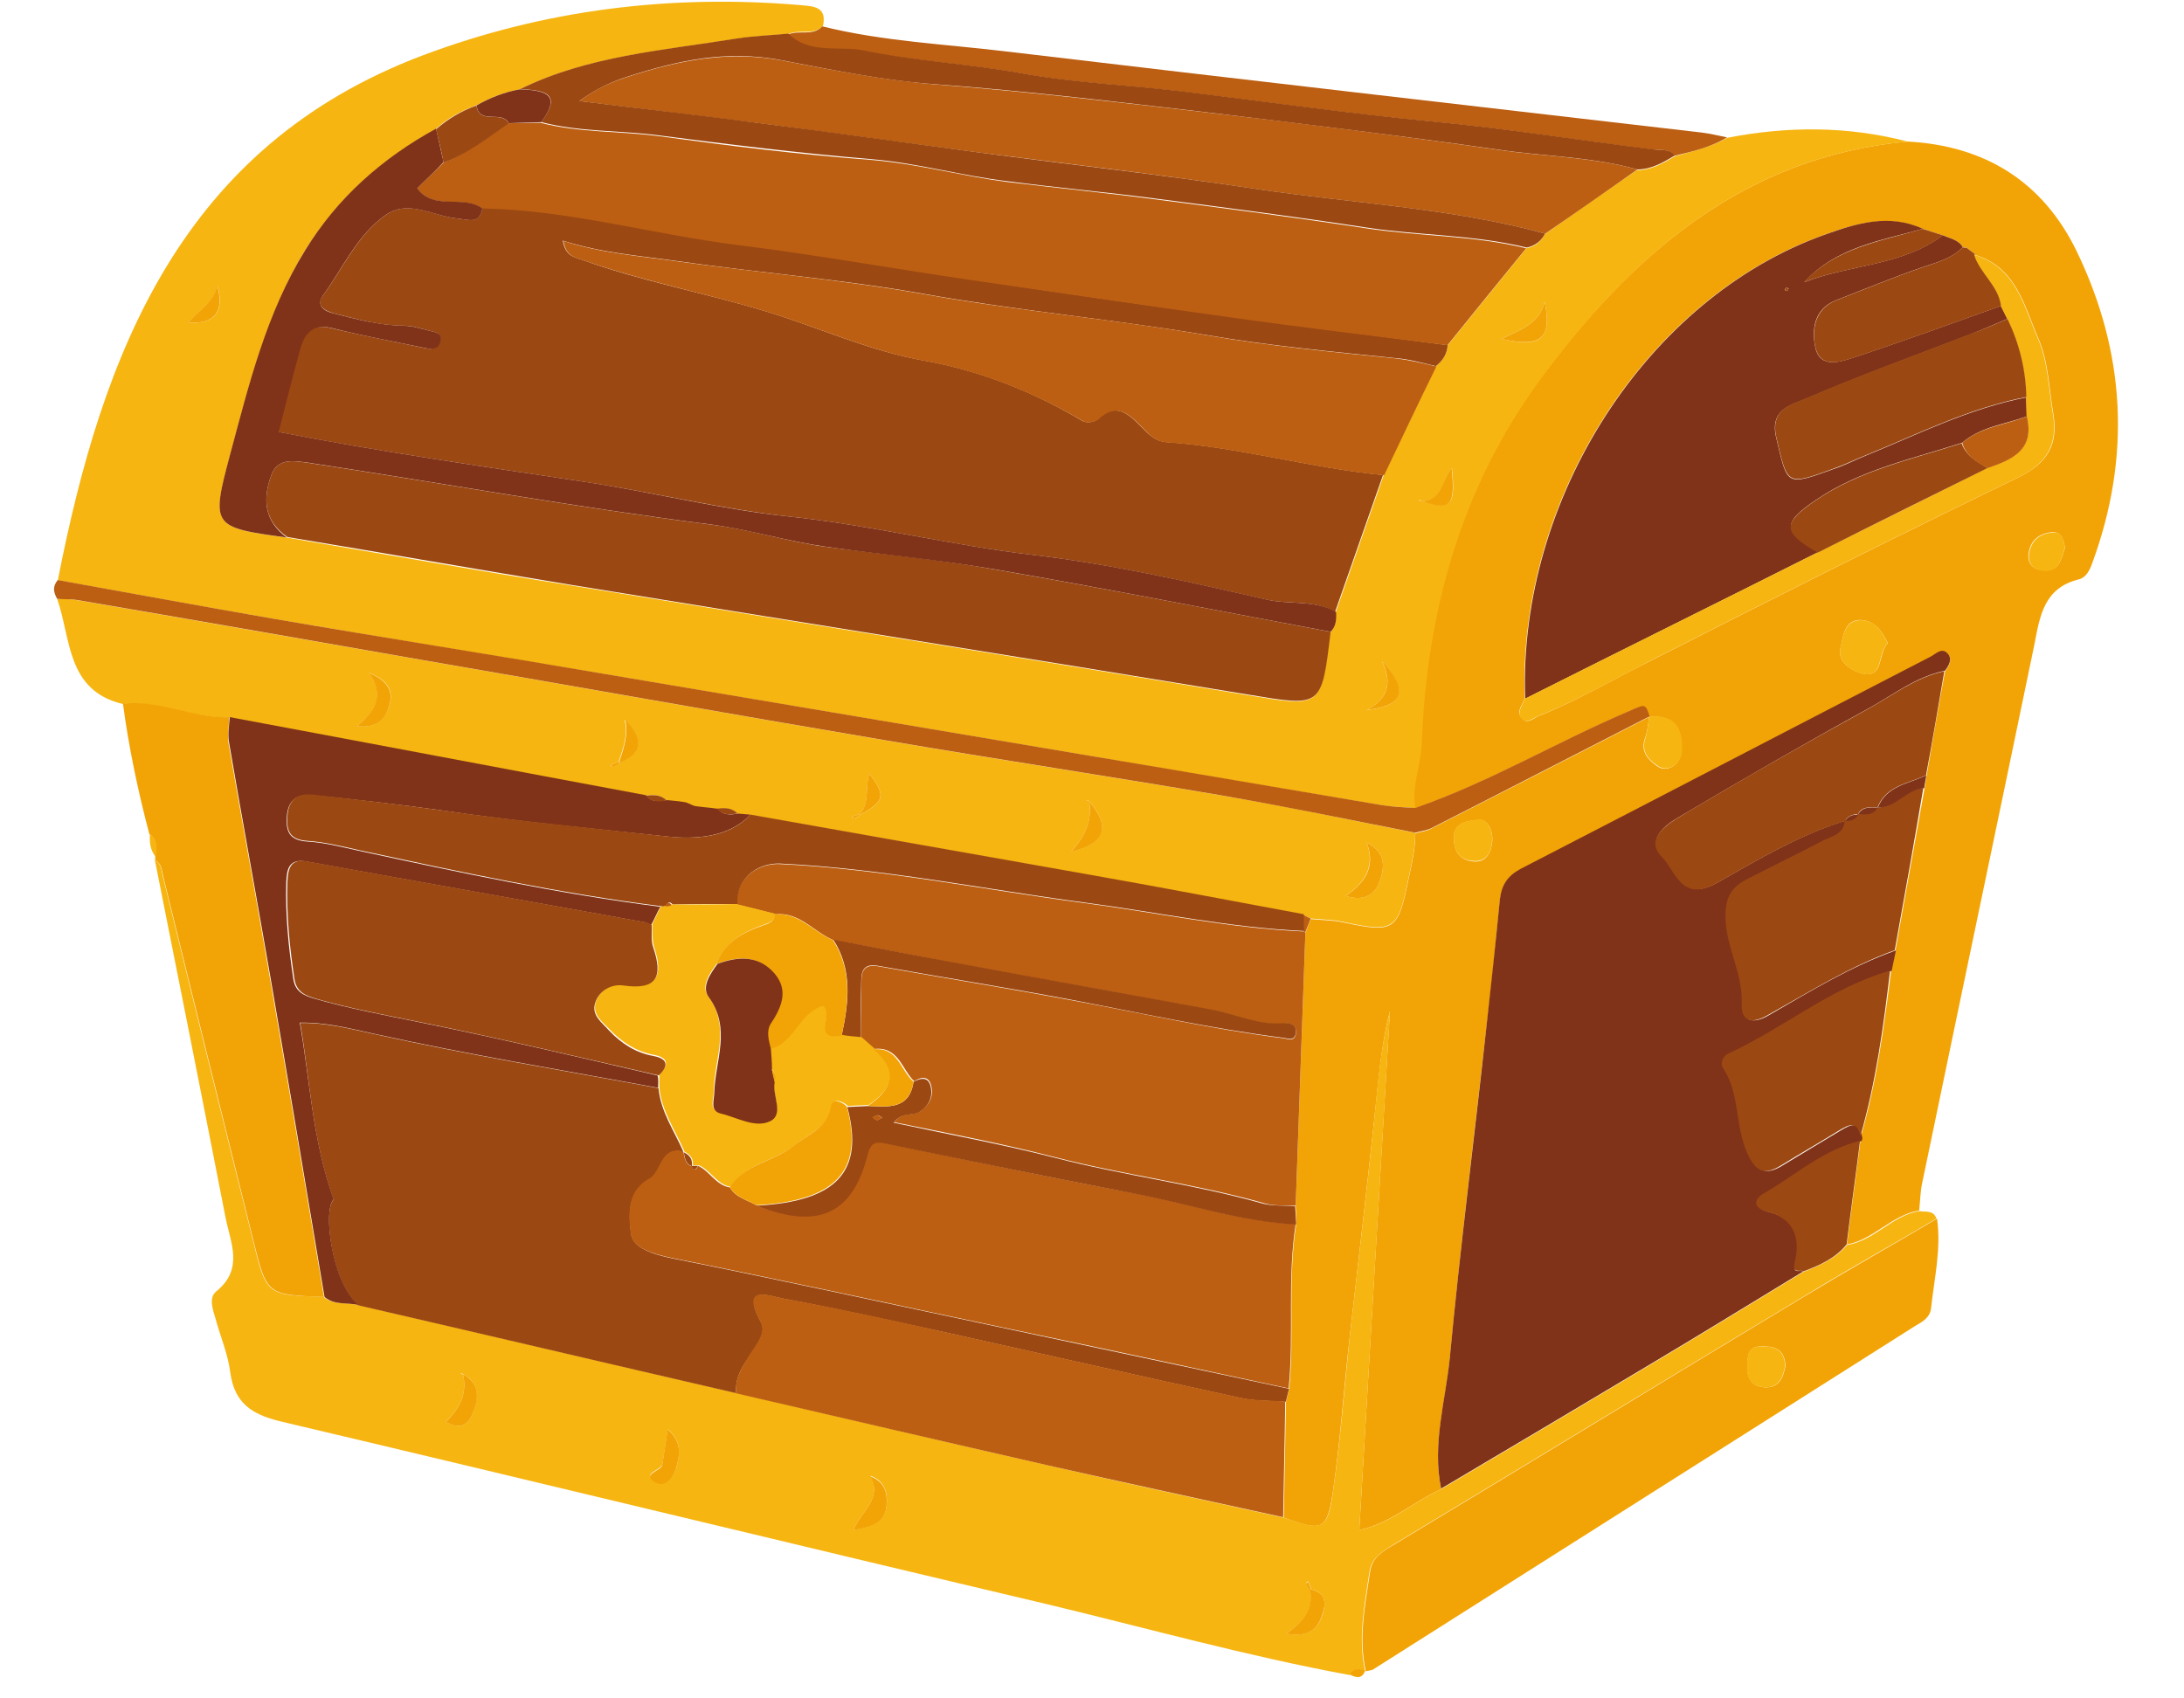 <svg width="27" height="21" viewBox="0 0 27 21" fill="none" xmlns="http://www.w3.org/2000/svg">
<g id="Group">
<path id="Vector" d="M23.586 1.75C24.539 1.803 25.252 2.243 25.671 3.102C26.277 4.355 26.351 5.647 25.864 6.967C25.831 7.06 25.785 7.146 25.691 7.166C25.271 7.273 25.218 7.613 25.151 7.966C24.692 10.184 24.226 12.396 23.766 14.615C23.739 14.728 23.739 14.855 23.726 14.968C23.386 15.021 23.166 15.328 22.833 15.387C22.886 14.961 22.946 14.535 23 14.108C23.013 14.088 23.013 14.068 23.006 14.048C23.2 13.382 23.293 12.689 23.379 12.003C23.399 11.916 23.413 11.837 23.433 11.75C23.553 11.084 23.672 10.418 23.793 9.745C23.799 9.691 23.812 9.638 23.819 9.585C23.892 9.158 23.966 8.725 24.046 8.299C24.099 8.232 24.139 8.152 24.079 8.086C24.006 8.006 23.932 8.092 23.866 8.126C22.174 8.998 20.488 9.878 18.796 10.751C18.636 10.831 18.563 10.95 18.543 11.13C18.489 11.677 18.436 12.223 18.369 12.769C18.216 14.115 18.05 15.454 17.923 16.8C17.87 17.333 17.703 17.866 17.817 18.412C17.477 18.565 17.197 18.832 16.804 18.919C16.93 16.767 17.057 14.635 17.183 12.503C17.064 12.963 17.037 13.422 16.984 13.889C16.89 14.775 16.784 15.661 16.684 16.547C16.611 17.18 16.571 17.819 16.477 18.452C16.404 18.925 16.351 18.939 15.871 18.765C15.878 18.286 15.891 17.813 15.898 17.333C15.911 17.28 15.924 17.226 15.938 17.173C16.004 16.5 15.918 15.814 16.024 15.141C16.024 15.068 16.024 14.988 16.018 14.915C16.058 13.789 16.098 12.663 16.138 11.537C16.158 11.477 16.184 11.417 16.204 11.364C16.337 11.377 16.471 11.377 16.597 11.403C17.244 11.543 17.284 11.51 17.417 10.851C17.457 10.671 17.497 10.491 17.497 10.304C17.563 10.284 17.63 10.278 17.683 10.251C18.583 9.791 19.482 9.332 20.388 8.865C20.375 8.952 20.368 9.045 20.335 9.132C20.282 9.292 20.368 9.385 20.475 9.465C20.541 9.518 20.621 9.518 20.695 9.465C20.808 9.378 20.794 9.258 20.781 9.138C20.748 8.905 20.588 8.845 20.381 8.865C20.328 8.705 20.335 8.712 20.128 8.799C19.242 9.178 18.403 9.678 17.483 9.998C17.43 9.725 17.55 9.472 17.563 9.205C17.63 7.566 18.056 6.034 19.022 4.708C20.168 3.156 21.554 1.937 23.586 1.75ZM24.419 3.142C24.385 3.116 24.345 3.089 24.312 3.062C24.299 3.062 24.279 3.056 24.265 3.056C24.212 2.963 24.106 2.949 24.019 2.909C23.932 2.883 23.852 2.856 23.766 2.829C23.353 2.643 22.94 2.763 22.553 2.903C20.361 3.682 18.762 6.167 18.849 8.639C18.823 8.712 18.749 8.785 18.802 8.865C18.869 8.965 18.942 8.892 19.009 8.859C19.482 8.672 19.922 8.412 20.375 8.186C21.894 7.413 23.413 6.647 24.945 5.907C25.318 5.727 25.445 5.494 25.385 5.121C25.331 4.808 25.325 4.468 25.198 4.182C25.025 3.782 24.925 3.296 24.405 3.149L24.419 3.142ZM23.339 7.953C23.273 7.813 23.18 7.673 23.006 7.666C22.793 7.659 22.787 7.886 22.753 8.012C22.706 8.192 22.92 8.312 23.046 8.332C23.293 8.372 23.213 8.072 23.339 7.953ZM17.976 10.371C17.97 10.544 18.07 10.637 18.209 10.651C18.376 10.671 18.436 10.537 18.449 10.398C18.456 10.264 18.389 10.118 18.27 10.138C18.17 10.151 17.956 10.158 17.976 10.371ZM25.531 6.773C25.505 6.687 25.505 6.573 25.371 6.58C25.205 6.593 25.098 6.687 25.078 6.847C25.058 7.006 25.185 7.06 25.305 7.053C25.471 7.046 25.485 6.887 25.531 6.773Z" fill="#F2A406"/>
<path id="Vector_2" d="M23.586 1.751C21.554 1.937 20.169 3.156 19.036 4.702C18.063 6.028 17.637 7.56 17.577 9.199C17.564 9.466 17.45 9.719 17.497 9.992C17.364 9.979 17.23 9.979 17.097 9.959C15.898 9.759 14.699 9.559 13.506 9.352C11.494 9.013 9.476 8.673 7.464 8.333C6.105 8.106 4.752 7.887 3.393 7.653C2.5 7.5 1.608 7.334 0.715 7.174C1.268 4.349 2.247 1.811 5.225 0.685C6.731 0.118 8.303 -0.075 9.915 0.065C10.075 0.079 10.222 0.092 10.175 0.318C10.055 0.445 9.889 0.358 9.755 0.418C9.542 0.438 9.329 0.445 9.116 0.478C8.203 0.625 7.27 0.691 6.424 1.105C6.231 1.138 6.058 1.211 5.885 1.304C5.698 1.371 5.532 1.464 5.385 1.597C4.719 1.964 4.173 2.45 3.766 3.103C3.3 3.876 3.08 4.749 2.847 5.615C2.607 6.514 2.62 6.521 3.546 6.647C4.719 6.847 5.891 7.054 7.064 7.24C9.849 7.693 12.633 8.133 15.412 8.593C16.338 8.746 16.331 8.766 16.444 7.82C16.511 7.753 16.518 7.667 16.511 7.574C16.711 7.007 16.904 6.448 17.104 5.881C17.317 5.428 17.537 4.982 17.75 4.529C17.83 4.462 17.89 4.382 17.897 4.269C18.223 3.869 18.543 3.47 18.869 3.07C18.976 3.05 19.049 2.99 19.096 2.897C19.476 2.63 19.855 2.364 20.235 2.104C20.415 2.104 20.562 2.017 20.708 1.931C20.928 1.871 21.154 1.817 21.354 1.704C22.101 1.558 22.847 1.558 23.586 1.751ZM17.577 6.194C17.564 6.188 17.55 6.181 17.537 6.181C17.55 6.188 17.557 6.194 17.577 6.194C17.943 6.314 17.997 6.254 17.95 5.788C17.823 5.928 17.837 6.194 17.577 6.194ZM19.096 3.729C19.036 3.996 18.803 4.076 18.563 4.189C19.056 4.309 19.189 4.182 19.096 3.729ZM16.897 8.779C17.357 8.726 17.417 8.54 17.084 8.173C17.217 8.446 17.157 8.646 16.897 8.779ZM2.687 3.53C2.64 3.749 2.447 3.836 2.334 3.989C2.654 4.009 2.78 3.856 2.687 3.53Z" fill="#F6B511"/>
<path id="Vector_3" d="M15.871 18.765C16.351 18.932 16.411 18.925 16.478 18.452C16.571 17.819 16.617 17.18 16.684 16.547C16.784 15.661 16.891 14.775 16.984 13.889C17.031 13.429 17.064 12.963 17.184 12.503C17.057 14.635 16.931 16.767 16.804 18.919C17.204 18.832 17.477 18.566 17.817 18.412C18.683 17.899 19.549 17.386 20.415 16.867C21.041 16.494 21.668 16.107 22.294 15.727C22.494 15.648 22.687 15.568 22.833 15.394C23.173 15.341 23.393 15.028 23.726 14.975C23.806 14.988 23.906 14.961 23.939 15.068C23.4 15.388 22.847 15.694 22.314 16.021C20.622 17.04 18.929 18.073 17.237 19.092C17.097 19.178 16.957 19.258 16.931 19.432C16.871 19.838 16.784 20.251 16.877 20.664C16.804 20.631 16.738 20.631 16.684 20.711C15.418 20.478 14.179 20.131 12.927 19.831C9.769 19.085 6.618 18.319 3.46 17.573C3.107 17.486 2.9 17.346 2.847 16.973C2.82 16.747 2.727 16.534 2.667 16.314C2.634 16.201 2.574 16.047 2.674 15.967C3.02 15.688 2.847 15.361 2.787 15.048C2.5 13.576 2.207 12.103 1.914 10.631C1.994 10.678 1.994 10.757 2.014 10.837C2.38 12.336 2.753 13.835 3.127 15.334C3.293 16.014 3.293 16.014 3.999 16.034C4.119 16.14 4.279 16.101 4.419 16.134C5.978 16.494 7.53 16.86 9.089 17.22C10.382 17.52 11.668 17.826 12.96 18.119C13.939 18.346 14.905 18.552 15.871 18.765ZM16.211 19.651C16.198 19.618 16.184 19.585 16.171 19.552C16.165 19.558 16.145 19.572 16.145 19.572C16.165 19.605 16.178 19.631 16.198 19.658C16.251 19.891 16.118 20.051 15.905 20.198C16.145 20.244 16.278 20.158 16.338 19.998C16.384 19.871 16.424 19.705 16.211 19.651ZM5.732 16.993C5.718 16.987 5.705 16.98 5.692 16.98C5.705 16.987 5.712 16.993 5.725 17C5.778 17.233 5.678 17.42 5.512 17.579C5.698 17.686 5.791 17.613 5.845 17.473C5.911 17.293 5.938 17.113 5.732 16.993ZM10.548 18.919C10.795 18.872 10.941 18.819 10.961 18.619C10.975 18.466 10.948 18.319 10.761 18.246C10.908 18.526 10.662 18.672 10.548 18.919ZM8.256 17.673C8.23 17.839 8.21 17.966 8.19 18.099C8.177 18.186 7.923 18.212 8.097 18.319C8.236 18.406 8.343 18.239 8.37 18.113C8.396 17.986 8.436 17.826 8.256 17.673Z" fill="#F6B511"/>
<path id="Vector_4" d="M17.496 10.298C17.496 10.484 17.456 10.664 17.416 10.844C17.283 11.504 17.243 11.537 16.596 11.397C16.47 11.37 16.337 11.37 16.203 11.357C16.17 11.344 16.143 11.324 16.11 11.31C15.244 11.15 14.378 10.984 13.518 10.831C12.099 10.578 10.687 10.324 9.268 10.078C9.221 10.071 9.168 10.071 9.121 10.065C9.048 9.985 8.961 9.991 8.868 10.005C8.775 9.991 8.675 9.985 8.582 9.971C8.542 9.958 8.508 9.938 8.469 9.925C8.395 9.918 8.322 9.911 8.242 9.898C8.169 9.825 8.075 9.825 7.982 9.838C6.263 9.518 4.551 9.192 2.832 8.872C2.386 8.885 1.973 8.659 1.52 8.705C0.82 8.539 0.88 7.899 0.707 7.406C0.787 7.406 0.867 7.406 0.947 7.42C2.313 7.653 3.678 7.893 5.051 8.132C7.023 8.472 8.995 8.825 10.967 9.158C12.333 9.392 13.705 9.598 15.071 9.831C15.883 9.965 16.69 10.138 17.496 10.298ZM10.64 10.071C10.94 9.905 10.954 9.838 10.747 9.565C10.694 9.731 10.754 9.918 10.634 10.065C10.6 10.078 10.567 10.085 10.534 10.098C10.54 10.104 10.554 10.124 10.554 10.124C10.587 10.111 10.614 10.091 10.64 10.071ZM7.662 9.432C7.976 9.292 7.929 9.105 7.722 8.899C7.769 9.085 7.702 9.252 7.649 9.418C7.616 9.432 7.582 9.445 7.549 9.458C7.556 9.465 7.569 9.485 7.569 9.485C7.602 9.465 7.636 9.445 7.662 9.432ZM13.465 9.905C13.452 9.898 13.438 9.891 13.425 9.891C13.438 9.898 13.445 9.905 13.465 9.905C13.505 10.144 13.418 10.338 13.239 10.531C13.672 10.424 13.732 10.224 13.465 9.905ZM16.896 10.418C17.003 10.711 16.876 10.911 16.636 11.077C16.869 11.15 17.003 11.057 17.056 10.897C17.116 10.737 17.143 10.544 16.896 10.418ZM4.411 8.979C4.671 9.005 4.758 8.885 4.811 8.732C4.864 8.565 4.824 8.426 4.564 8.319C4.758 8.605 4.644 8.792 4.411 8.979Z" fill="#F6B511"/>
<path id="Vector_5" d="M16.885 20.665C16.791 20.252 16.878 19.838 16.938 19.432C16.965 19.252 17.098 19.179 17.245 19.092C18.937 18.073 20.629 17.04 22.321 16.021C22.861 15.695 23.407 15.388 23.947 15.068C24 15.441 23.913 15.808 23.873 16.174C23.86 16.301 23.753 16.348 23.667 16.401C21.435 17.813 19.203 19.232 16.971 20.645C16.938 20.658 16.905 20.658 16.885 20.665ZM22.075 16.881C22.055 16.714 21.988 16.654 21.815 16.647C21.602 16.634 21.608 16.754 21.602 16.887C21.595 17.04 21.655 17.147 21.822 17.154C22.015 17.16 22.048 17.007 22.075 16.881Z" fill="#F2A406"/>
<path id="Vector_6" d="M1.52 8.701C1.973 8.648 2.386 8.881 2.832 8.868C2.832 8.974 2.812 9.081 2.825 9.188C2.992 10.16 3.172 11.126 3.338 12.099C3.565 13.412 3.785 14.724 4.005 16.036C3.298 16.01 3.298 16.01 3.132 15.337C2.759 13.838 2.386 12.339 2.019 10.84C1.999 10.76 1.999 10.68 1.919 10.633V10.6C1.926 10.493 1.953 10.387 1.846 10.313C1.706 9.781 1.593 9.248 1.52 8.701Z" fill="#F2A406"/>
<path id="Vector_7" d="M17.496 10.296C16.69 10.137 15.884 9.97 15.071 9.83C13.705 9.597 12.333 9.39 10.967 9.157C8.995 8.824 7.023 8.471 5.051 8.131C3.685 7.891 2.319 7.652 0.947 7.418C0.867 7.405 0.787 7.412 0.707 7.405C0.661 7.325 0.647 7.252 0.714 7.172C1.607 7.332 2.499 7.498 3.392 7.652C4.744 7.885 6.104 8.098 7.463 8.331C9.475 8.671 11.493 9.011 13.505 9.35C14.704 9.55 15.904 9.757 17.096 9.957C17.229 9.977 17.363 9.983 17.496 9.99C18.415 9.67 19.248 9.171 20.141 8.791C20.341 8.704 20.341 8.698 20.394 8.857C19.495 9.317 18.595 9.783 17.689 10.243C17.629 10.27 17.562 10.277 17.496 10.296Z" fill="#BC5F12"/>
<path id="Vector_8" d="M9.746 0.426C9.879 0.366 10.046 0.453 10.166 0.326C10.919 0.513 11.698 0.546 12.464 0.639C15.322 0.979 18.18 1.306 21.038 1.639C21.145 1.652 21.252 1.679 21.352 1.699C21.152 1.819 20.932 1.872 20.705 1.925C20.639 1.838 20.539 1.858 20.446 1.852C19.533 1.739 18.627 1.592 17.714 1.505C16.655 1.405 15.602 1.252 14.55 1.126C13.917 1.052 13.277 1.026 12.651 0.912C11.991 0.793 11.325 0.759 10.679 0.633C10.366 0.573 10.013 0.686 9.746 0.426Z" fill="#BC5F12"/>
<path id="Vector_9" d="M1.854 10.31C1.96 10.384 1.933 10.49 1.927 10.597C1.854 10.51 1.847 10.411 1.854 10.31Z" fill="#F6B511"/>
<path id="Vector_10" d="M16.684 20.704C16.73 20.631 16.797 20.625 16.877 20.658C16.837 20.765 16.764 20.744 16.684 20.704Z" fill="#F2A406"/>
<path id="Vector_11" d="M22.293 15.721C21.667 16.101 21.041 16.488 20.414 16.861C19.548 17.38 18.682 17.893 17.816 18.406C17.703 17.86 17.869 17.327 17.923 16.794C18.049 15.448 18.222 14.109 18.369 12.763C18.429 12.217 18.489 11.671 18.542 11.124C18.562 10.944 18.635 10.831 18.795 10.745C20.488 9.872 22.173 8.993 23.865 8.12C23.932 8.086 24.005 8 24.078 8.08C24.138 8.146 24.098 8.226 24.045 8.293C23.692 8.366 23.412 8.586 23.112 8.753C22.313 9.192 21.527 9.645 20.741 10.112C20.581 10.205 20.348 10.385 20.554 10.591C20.721 10.758 20.794 11.164 21.234 10.911C21.74 10.625 22.253 10.318 22.819 10.145C22.813 10.318 22.659 10.345 22.546 10.398C22.24 10.558 21.927 10.711 21.613 10.871C21.414 10.971 21.334 11.091 21.347 11.364C21.36 11.737 21.567 12.05 21.547 12.424C21.54 12.617 21.66 12.677 21.873 12.55C22.38 12.257 22.879 11.95 23.439 11.751C23.419 11.837 23.406 11.917 23.386 12.004C22.646 12.21 22.06 12.717 21.38 13.03C21.32 13.056 21.28 13.143 21.32 13.203C21.534 13.523 21.467 13.916 21.62 14.256C21.72 14.482 21.827 14.542 22.04 14.409C22.28 14.262 22.52 14.122 22.759 13.976C22.873 13.909 22.979 13.849 23.019 14.049C23.026 14.069 23.026 14.089 23.012 14.109C22.559 14.216 22.22 14.529 21.827 14.755C21.707 14.829 21.667 14.935 21.88 14.989C22.2 15.068 22.273 15.328 22.206 15.601C22.146 15.768 22.246 15.695 22.293 15.721Z" fill="#803318"/>
<path id="Vector_12" d="M9.101 17.226C7.542 16.866 5.989 16.5 4.43 16.14C4.111 15.88 3.984 14.974 4.124 14.834C3.858 14.081 3.831 13.348 3.711 12.649C4.017 12.642 4.311 12.716 4.61 12.782C5.776 13.042 6.962 13.235 8.141 13.455C8.168 13.748 8.335 13.981 8.448 14.241C8.161 14.175 8.188 14.494 8.028 14.581C7.748 14.734 7.775 15.041 7.802 15.254C7.822 15.434 8.088 15.514 8.315 15.56C9.714 15.84 11.106 16.146 12.498 16.44C13.644 16.686 14.79 16.926 15.936 17.172C15.923 17.226 15.909 17.279 15.896 17.332C15.71 17.319 15.516 17.326 15.336 17.286C14.104 17.019 12.878 16.739 11.646 16.466C10.999 16.326 10.347 16.18 9.694 16.06C9.534 16.033 9.147 15.867 9.407 16.346C9.487 16.493 9.334 16.653 9.254 16.786C9.161 16.919 9.087 17.053 9.101 17.226Z" fill="#9C4813"/>
<path id="Vector_13" d="M16.138 11.531C16.098 12.656 16.058 13.782 16.018 14.908C15.885 14.902 15.745 14.915 15.619 14.875C14.773 14.635 13.893 14.528 13.047 14.309C12.401 14.142 11.741 14.016 11.055 13.876C11.162 13.736 11.288 13.802 11.375 13.742C11.482 13.669 11.541 13.569 11.515 13.436C11.488 13.303 11.395 13.309 11.302 13.369C11.148 13.223 11.108 12.936 10.809 12.97C10.755 12.923 10.695 12.87 10.642 12.823C10.642 12.597 10.649 12.37 10.649 12.137C10.649 11.99 10.695 11.917 10.869 11.95C11.655 12.09 12.441 12.217 13.22 12.363C14.1 12.523 14.966 12.723 15.852 12.836C15.918 12.843 15.992 12.883 16.018 12.796C16.045 12.69 15.965 12.643 15.879 12.656C15.559 12.69 15.279 12.543 14.979 12.49C13.973 12.303 12.96 12.123 11.954 11.937C11.402 11.837 10.855 11.724 10.302 11.624C10.062 11.524 9.889 11.277 9.589 11.304C9.43 11.264 9.27 11.224 9.11 11.184C9.096 10.811 9.423 10.671 9.643 10.684C10.902 10.744 12.141 10.998 13.394 11.164C14.3 11.284 15.199 11.477 16.118 11.517L16.138 11.531Z" fill="#BC5F12"/>
<path id="Vector_14" d="M15.931 17.167C14.786 16.92 13.64 16.674 12.494 16.434C11.101 16.141 9.709 15.834 8.31 15.555C8.083 15.508 7.817 15.435 7.797 15.248C7.77 15.035 7.744 14.729 8.023 14.575C8.183 14.489 8.157 14.169 8.443 14.236L8.45 14.249C8.463 14.315 8.47 14.389 8.55 14.422V14.415C8.576 14.482 8.603 14.475 8.63 14.415C8.776 14.482 8.85 14.655 9.023 14.682C9.096 14.808 9.236 14.835 9.349 14.902C10.109 15.195 10.535 15.002 10.722 14.269C10.768 14.089 10.848 14.116 10.982 14.142C12.008 14.355 13.034 14.569 14.066 14.762C14.719 14.888 15.352 15.101 16.018 15.135C15.912 15.814 15.998 16.494 15.931 17.167Z" fill="#BC5F12"/>
<path id="Vector_15" d="M24.018 2.909C24.105 2.949 24.211 2.962 24.265 3.056C24.131 3.196 23.951 3.242 23.772 3.302C23.405 3.429 23.052 3.575 22.692 3.715C22.426 3.822 22.399 4.075 22.439 4.281C22.492 4.568 22.752 4.475 22.932 4.415C23.538 4.215 24.138 3.995 24.738 3.782C24.764 3.835 24.791 3.888 24.818 3.942C24.658 4.008 24.498 4.082 24.338 4.142C23.665 4.401 22.985 4.648 22.319 4.934C22.146 5.008 21.873 5.061 21.959 5.414C22.099 6.007 22.073 6.014 22.666 5.8C22.806 5.754 22.932 5.687 23.065 5.634C23.718 5.367 24.351 5.048 25.051 4.914C25.051 4.994 25.057 5.074 25.057 5.148C24.791 5.247 24.491 5.274 24.258 5.474C23.645 5.674 22.999 5.807 22.453 6.18C22.026 6.467 22.04 6.573 22.479 6.826C21.273 7.433 20.061 8.032 18.855 8.639C18.768 6.167 20.367 3.682 22.559 2.902C22.945 2.763 23.352 2.636 23.772 2.829C23.252 2.976 22.699 3.056 22.306 3.489C22.866 3.269 23.512 3.289 24.018 2.909ZM22.066 3.589C22.079 3.595 22.086 3.602 22.099 3.595C22.106 3.595 22.106 3.575 22.113 3.569C22.099 3.562 22.093 3.555 22.079 3.562C22.073 3.562 22.066 3.582 22.066 3.589Z" fill="#803318"/>
<path id="Vector_16" d="M9.101 17.228C9.081 17.055 9.161 16.928 9.247 16.782C9.327 16.648 9.48 16.495 9.401 16.342C9.141 15.862 9.527 16.029 9.687 16.055C10.34 16.175 10.993 16.315 11.639 16.462C12.872 16.735 14.097 17.015 15.33 17.281C15.51 17.321 15.703 17.314 15.889 17.328C15.883 17.808 15.87 18.28 15.863 18.76C14.897 18.547 13.931 18.34 12.965 18.121C11.679 17.828 10.393 17.528 9.101 17.228Z" fill="#BC5F12"/>
<path id="Vector_17" d="M23.424 11.749C22.871 11.949 22.372 12.262 21.859 12.549C21.646 12.675 21.526 12.616 21.532 12.422C21.552 12.049 21.346 11.736 21.332 11.363C21.326 11.09 21.399 10.977 21.599 10.87C21.912 10.71 22.225 10.557 22.532 10.397C22.645 10.337 22.798 10.317 22.805 10.144C22.871 10.144 22.931 10.13 22.965 10.064C23.051 10.064 23.151 10.077 23.204 9.984C23.431 9.991 23.558 9.757 23.777 9.744C23.664 10.417 23.544 11.083 23.424 11.749Z" fill="#9C4813"/>
<path id="Vector_18" d="M22.811 10.151C22.245 10.324 21.732 10.631 21.226 10.917C20.786 11.17 20.713 10.764 20.546 10.597C20.34 10.391 20.573 10.217 20.733 10.118C21.512 9.651 22.305 9.198 23.105 8.759C23.404 8.592 23.691 8.372 24.037 8.299C23.964 8.725 23.891 9.158 23.811 9.585C23.591 9.691 23.318 9.711 23.211 9.984C23.124 9.984 23.024 9.964 22.971 10.064C22.905 10.071 22.845 10.084 22.811 10.151Z" fill="#9C4813"/>
<path id="Vector_19" d="M22.999 14.049C22.959 13.849 22.852 13.909 22.739 13.976C22.499 14.123 22.259 14.262 22.02 14.409C21.806 14.542 21.7 14.482 21.6 14.256C21.447 13.916 21.513 13.523 21.3 13.203C21.26 13.143 21.307 13.056 21.36 13.03C22.046 12.717 22.633 12.21 23.366 12.004C23.285 12.69 23.192 13.376 22.999 14.049Z" fill="#9C4813"/>
<path id="Vector_20" d="M18.851 8.64C20.057 8.034 21.269 7.434 22.475 6.828C23.175 6.481 23.874 6.135 24.574 5.782C24.88 5.682 25.16 5.555 25.053 5.142C25.053 5.062 25.047 4.982 25.047 4.909C25.04 4.569 24.96 4.25 24.814 3.943C24.787 3.89 24.76 3.837 24.734 3.783C24.7 3.53 24.474 3.384 24.401 3.15C24.92 3.297 25.02 3.783 25.193 4.183C25.32 4.47 25.327 4.809 25.38 5.122C25.44 5.495 25.307 5.735 24.94 5.909C23.408 6.648 21.889 7.414 20.37 8.187C19.917 8.42 19.477 8.673 19.004 8.86C18.938 8.887 18.858 8.966 18.798 8.867C18.758 8.787 18.824 8.713 18.851 8.64Z" fill="#F6B511"/>
<path id="Vector_21" d="M16.024 15.141C15.358 15.108 14.725 14.895 14.072 14.768C13.04 14.568 12.014 14.362 10.988 14.149C10.854 14.122 10.774 14.095 10.728 14.275C10.541 15.015 10.115 15.208 9.355 14.908C10.348 14.855 10.688 14.482 10.475 13.689C10.561 13.682 10.648 13.682 10.728 13.676C10.974 13.682 11.241 13.729 11.294 13.376C11.394 13.323 11.481 13.316 11.507 13.443C11.534 13.576 11.474 13.682 11.367 13.749C11.287 13.802 11.154 13.742 11.048 13.882C11.734 14.029 12.393 14.149 13.04 14.315C13.886 14.535 14.765 14.642 15.611 14.882C15.738 14.915 15.878 14.902 16.011 14.915C16.018 14.988 16.018 15.062 16.024 15.141ZM10.908 13.822C10.888 13.809 10.868 13.789 10.848 13.789C10.828 13.789 10.808 13.809 10.788 13.816C10.808 13.829 10.828 13.849 10.848 13.849C10.861 13.849 10.881 13.829 10.908 13.822Z" fill="#9C4813"/>
<path id="Vector_22" d="M24.405 3.15C24.479 3.383 24.705 3.53 24.738 3.783C24.139 3.996 23.539 4.216 22.933 4.416C22.753 4.476 22.5 4.569 22.44 4.282C22.4 4.076 22.433 3.823 22.693 3.716C23.053 3.576 23.406 3.43 23.772 3.303C23.952 3.243 24.125 3.197 24.265 3.057C24.279 3.063 24.299 3.063 24.312 3.063C24.345 3.09 24.385 3.117 24.419 3.143L24.405 3.15Z" fill="#9C4813"/>
<path id="Vector_23" d="M22.296 15.72C22.249 15.693 22.149 15.76 22.189 15.6C22.256 15.333 22.189 15.067 21.863 14.987C21.649 14.934 21.689 14.82 21.809 14.754C22.202 14.527 22.542 14.214 22.995 14.107C22.942 14.534 22.882 14.96 22.829 15.387C22.689 15.56 22.495 15.646 22.296 15.72Z" fill="#9C4813"/>
<path id="Vector_24" d="M24.02 2.91C23.513 3.29 22.867 3.27 22.301 3.49C22.694 3.063 23.247 2.983 23.767 2.83C23.853 2.857 23.94 2.883 24.02 2.91Z" fill="#9C4813"/>
<path id="Vector_25" d="M23.337 7.954C23.204 8.081 23.291 8.374 23.044 8.334C22.918 8.314 22.711 8.194 22.751 8.014C22.785 7.894 22.791 7.668 23.004 7.668C23.177 7.668 23.271 7.808 23.337 7.954Z" fill="#F6B511"/>
<path id="Vector_26" d="M20.388 8.861C20.594 8.841 20.754 8.901 20.788 9.134C20.801 9.254 20.814 9.374 20.701 9.461C20.628 9.514 20.548 9.514 20.481 9.461C20.368 9.381 20.288 9.287 20.341 9.127C20.368 9.041 20.374 8.948 20.388 8.861Z" fill="#F6B511"/>
<path id="Vector_27" d="M17.974 10.37C17.954 10.157 18.161 10.151 18.267 10.131C18.387 10.111 18.454 10.264 18.447 10.39C18.44 10.537 18.374 10.664 18.207 10.644C18.074 10.637 17.967 10.544 17.974 10.37Z" fill="#F6B511"/>
<path id="Vector_28" d="M25.53 6.773C25.484 6.886 25.47 7.046 25.311 7.059C25.197 7.066 25.064 7.013 25.084 6.853C25.104 6.693 25.211 6.593 25.377 6.586C25.504 6.566 25.504 6.68 25.53 6.773Z" fill="#F6B511"/>
<path id="Vector_29" d="M23.215 9.986C23.321 9.713 23.595 9.693 23.814 9.586C23.808 9.639 23.794 9.693 23.788 9.746C23.568 9.759 23.441 9.992 23.215 9.986Z" fill="#803318"/>
<path id="Vector_30" d="M16.109 11.31C16.143 11.324 16.169 11.344 16.203 11.357C16.183 11.417 16.156 11.477 16.136 11.53L16.116 11.517C16.116 11.45 16.116 11.377 16.109 11.31Z" fill="#BC5F12"/>
<path id="Vector_31" d="M17.897 4.267C17.891 4.374 17.837 4.46 17.751 4.527C17.584 4.487 17.418 4.44 17.244 4.427C16.465 4.347 15.679 4.274 14.906 4.141C13.747 3.947 12.581 3.841 11.422 3.634C10.416 3.454 9.39 3.374 8.37 3.228C7.904 3.161 7.438 3.128 6.958 2.975C6.991 3.175 7.111 3.181 7.204 3.215C7.944 3.481 8.717 3.621 9.463 3.848C10.122 4.047 10.749 4.341 11.435 4.46C12.134 4.587 12.781 4.847 13.387 5.207C13.434 5.233 13.534 5.22 13.573 5.18C13.78 4.98 13.933 5.1 14.086 5.253C14.18 5.346 14.266 5.453 14.413 5.466C15.319 5.526 16.198 5.786 17.098 5.873C16.898 6.439 16.705 6.999 16.505 7.565C16.238 7.412 15.932 7.478 15.645 7.412C14.686 7.192 13.72 6.972 12.747 6.859C11.741 6.739 10.762 6.492 9.749 6.386C8.903 6.293 8.077 6.086 7.231 5.959C5.965 5.766 4.693 5.586 3.434 5.34C3.52 5 3.607 4.654 3.7 4.314C3.753 4.107 3.86 3.994 4.113 4.061C4.493 4.154 4.866 4.221 5.239 4.301C5.326 4.321 5.406 4.321 5.439 4.234C5.479 4.114 5.372 4.107 5.299 4.087C5.199 4.061 5.092 4.027 4.993 4.027C4.693 4.027 4.413 3.947 4.126 3.874C4.007 3.841 3.9 3.774 3.993 3.654C4.24 3.315 4.42 2.901 4.773 2.655C5.053 2.462 5.366 2.675 5.659 2.702C5.799 2.715 5.932 2.775 5.965 2.568C7.038 2.588 8.07 2.888 9.123 3.021C10.089 3.141 11.042 3.308 12.008 3.454C13.074 3.614 14.14 3.768 15.206 3.914C16.105 4.041 17.005 4.147 17.897 4.267Z" fill="#9C4813"/>
<path id="Vector_32" d="M17.894 4.269C16.995 4.156 16.096 4.049 15.203 3.923C14.137 3.776 13.071 3.616 12.005 3.463C11.046 3.323 10.086 3.15 9.12 3.03C8.061 2.897 7.035 2.597 5.962 2.577C5.723 2.41 5.363 2.61 5.156 2.33C5.183 2.304 5.21 2.277 5.236 2.25C5.323 2.17 5.403 2.091 5.483 2.011C5.782 1.897 6.029 1.697 6.282 1.524C6.415 1.524 6.549 1.518 6.682 1.518C7.162 1.644 7.661 1.618 8.148 1.684C9.02 1.804 9.886 1.911 10.766 1.977C11.339 2.024 11.892 2.177 12.451 2.25C13.058 2.324 13.671 2.384 14.277 2.464C15.15 2.577 16.022 2.69 16.888 2.823C17.548 2.923 18.221 2.91 18.867 3.07C18.547 3.463 18.221 3.863 17.894 4.269Z" fill="#BC5F12"/>
<path id="Vector_33" d="M16.45 7.813C16.337 8.759 16.344 8.739 15.418 8.586C12.633 8.126 9.848 7.686 7.07 7.233C5.897 7.04 4.725 6.834 3.552 6.64C3.266 6.441 3.246 6.174 3.352 5.881C3.432 5.654 3.639 5.701 3.799 5.721C5.464 5.974 7.123 6.274 8.795 6.487C9.275 6.547 9.728 6.694 10.201 6.76C10.901 6.854 11.6 6.914 12.293 7.04C13.685 7.28 15.065 7.553 16.45 7.813Z" fill="#9C4813"/>
<path id="Vector_34" d="M20.242 2.096C19.862 2.363 19.483 2.629 19.103 2.889C17.93 2.569 16.718 2.516 15.525 2.336C14.379 2.163 13.227 2.03 12.081 1.883C11.181 1.763 10.289 1.643 9.389 1.524C8.65 1.43 7.904 1.344 7.164 1.25C7.364 1.097 7.564 1.011 7.777 0.944C8.383 0.751 8.983 0.624 9.649 0.744C10.282 0.864 10.915 0.991 11.568 1.044C12.667 1.13 13.766 1.257 14.866 1.384C16.085 1.524 17.297 1.677 18.51 1.85C19.083 1.937 19.676 1.937 20.242 2.096Z" fill="#BC5F12"/>
<path id="Vector_35" d="M17.111 5.877C16.205 5.79 15.326 5.53 14.42 5.47C14.267 5.457 14.187 5.35 14.093 5.257C13.94 5.104 13.794 4.984 13.58 5.184C13.54 5.217 13.441 5.237 13.394 5.21C12.781 4.851 12.135 4.591 11.442 4.464C10.762 4.344 10.129 4.051 9.47 3.851C8.724 3.625 7.951 3.478 7.211 3.218C7.118 3.185 6.998 3.178 6.965 2.979C7.438 3.132 7.911 3.165 8.377 3.232C9.39 3.372 10.416 3.458 11.428 3.638C12.588 3.845 13.754 3.945 14.913 4.144C15.686 4.278 16.472 4.351 17.251 4.431C17.424 4.451 17.591 4.491 17.758 4.531C17.538 4.977 17.325 5.43 17.111 5.877Z" fill="#BC5F12"/>
<path id="Vector_36" d="M20.24 2.095C19.674 1.935 19.081 1.935 18.508 1.848C17.296 1.675 16.083 1.529 14.864 1.382C13.765 1.255 12.665 1.122 11.566 1.042C10.92 0.996 10.28 0.862 9.648 0.742C8.975 0.616 8.382 0.749 7.775 0.942C7.562 1.009 7.362 1.102 7.163 1.249C7.902 1.342 8.648 1.422 9.388 1.522C10.287 1.635 11.18 1.762 12.079 1.882C13.225 2.035 14.378 2.162 15.524 2.335C16.716 2.515 17.929 2.568 19.101 2.888C19.055 2.981 18.975 3.041 18.875 3.061C18.222 2.901 17.556 2.914 16.896 2.814C16.03 2.681 15.157 2.568 14.284 2.455C13.678 2.375 13.065 2.321 12.459 2.241C11.893 2.175 11.34 2.015 10.773 1.968C9.901 1.895 9.028 1.788 8.155 1.675C7.669 1.609 7.169 1.635 6.69 1.509C6.969 1.142 6.71 1.116 6.43 1.102C7.269 0.689 8.202 0.623 9.108 0.476C9.321 0.443 9.534 0.436 9.747 0.416C10.014 0.676 10.367 0.563 10.674 0.623C11.326 0.756 11.993 0.789 12.652 0.909C13.278 1.022 13.918 1.049 14.551 1.122C15.61 1.249 16.663 1.402 17.715 1.502C18.628 1.589 19.534 1.735 20.447 1.848C20.54 1.862 20.64 1.835 20.707 1.922C20.56 2.008 20.42 2.095 20.24 2.095Z" fill="#9C4813"/>
<path id="Vector_37" d="M16.45 7.812C15.064 7.553 13.685 7.279 12.3 7.04C11.607 6.92 10.9 6.86 10.208 6.76C9.735 6.693 9.282 6.553 8.802 6.487C7.13 6.273 5.471 5.974 3.805 5.72C3.639 5.7 3.432 5.654 3.352 5.88C3.246 6.173 3.266 6.44 3.545 6.646C2.619 6.52 2.606 6.513 2.846 5.614C3.079 4.748 3.292 3.875 3.772 3.095C4.172 2.443 4.725 1.956 5.391 1.59C5.424 1.73 5.451 1.87 5.484 2.003C5.404 2.09 5.324 2.169 5.238 2.249C5.211 2.276 5.184 2.303 5.158 2.329C5.364 2.609 5.724 2.403 5.964 2.576C5.93 2.776 5.797 2.716 5.657 2.702C5.364 2.676 5.051 2.463 4.771 2.656C4.418 2.902 4.238 3.315 3.992 3.655C3.905 3.775 4.005 3.848 4.125 3.875C4.405 3.948 4.691 4.022 4.991 4.028C5.098 4.028 5.198 4.062 5.304 4.088C5.378 4.108 5.484 4.115 5.444 4.235C5.411 4.328 5.331 4.321 5.244 4.301C4.865 4.221 4.491 4.155 4.125 4.062C3.879 3.995 3.772 4.108 3.712 4.315C3.619 4.654 3.532 5.001 3.445 5.341C4.705 5.587 5.97 5.767 7.243 5.96C8.082 6.087 8.915 6.3 9.761 6.387C10.767 6.493 11.753 6.74 12.759 6.86C13.732 6.973 14.698 7.193 15.657 7.413C15.944 7.479 16.25 7.413 16.517 7.566C16.523 7.659 16.517 7.746 16.45 7.812Z" fill="#803318"/>
<path id="Vector_38" d="M5.484 2.011C5.457 1.871 5.424 1.738 5.391 1.598C5.537 1.471 5.704 1.371 5.89 1.305C5.924 1.551 6.203 1.358 6.29 1.525C6.03 1.704 5.784 1.904 5.484 2.011Z" fill="#9C4813"/>
<path id="Vector_39" d="M6.29 1.523C6.204 1.357 5.924 1.55 5.891 1.303C6.057 1.21 6.237 1.137 6.43 1.104C6.71 1.117 6.963 1.15 6.69 1.51C6.55 1.517 6.424 1.517 6.29 1.523Z" fill="#803318"/>
<path id="Vector_40" d="M19.096 3.73C19.189 4.184 19.055 4.303 18.562 4.19C18.802 4.077 19.035 3.997 19.096 3.73Z" fill="#F2A406"/>
<path id="Vector_41" d="M16.898 8.778C17.158 8.645 17.218 8.445 17.085 8.172C17.425 8.538 17.358 8.725 16.898 8.778Z" fill="#F2A406"/>
<path id="Vector_42" d="M2.685 3.529C2.778 3.856 2.652 4.009 2.332 3.989C2.445 3.836 2.638 3.749 2.685 3.529Z" fill="#F2A406"/>
<path id="Vector_43" d="M17.574 6.195C17.834 6.189 17.821 5.929 17.947 5.789C17.994 6.262 17.934 6.322 17.574 6.195Z" fill="#F2A406"/>
<path id="Vector_44" d="M17.569 6.202C17.555 6.195 17.549 6.188 17.535 6.182C17.549 6.188 17.562 6.195 17.569 6.202Z" fill="#F2A406"/>
<path id="Vector_45" d="M8.136 13.451C6.957 13.231 5.778 13.038 4.605 12.778C4.305 12.711 4.012 12.638 3.706 12.645C3.832 13.351 3.859 14.084 4.125 14.83C3.985 14.97 4.112 15.876 4.432 16.136C4.292 16.102 4.132 16.142 4.012 16.036C3.792 14.723 3.572 13.411 3.346 12.098C3.179 11.126 2.999 10.16 2.833 9.187C2.813 9.087 2.833 8.974 2.84 8.867C4.558 9.187 6.271 9.513 7.989 9.833C8.056 9.926 8.156 9.906 8.249 9.893C8.323 9.9 8.396 9.906 8.476 9.92C8.516 9.933 8.549 9.953 8.589 9.966C8.682 9.98 8.782 9.986 8.875 10C8.942 10.086 9.035 10.073 9.129 10.06C9.175 10.066 9.229 10.066 9.275 10.073C9.002 10.373 8.542 10.373 8.276 10.346C7.337 10.246 6.397 10.16 5.458 10.02C4.931 9.946 4.398 9.886 3.866 9.833C3.679 9.813 3.559 9.886 3.546 10.1C3.532 10.3 3.592 10.393 3.806 10.406C4.019 10.419 4.225 10.473 4.432 10.519C5.671 10.786 6.903 11.052 8.163 11.212C8.123 11.286 8.089 11.366 8.049 11.439C8.023 11.425 8.003 11.412 7.976 11.405C6.584 11.152 5.185 10.906 3.792 10.653C3.579 10.613 3.546 10.733 3.539 10.906C3.526 11.306 3.566 11.705 3.626 12.105C3.652 12.272 3.766 12.312 3.899 12.351C4.319 12.471 4.752 12.551 5.178 12.638C6.171 12.838 7.15 13.071 8.129 13.298C8.143 13.344 8.136 13.398 8.136 13.451Z" fill="#803318"/>
<path id="Vector_46" d="M10.547 18.92C10.66 18.674 10.907 18.527 10.76 18.254C10.947 18.327 10.973 18.467 10.96 18.627C10.94 18.82 10.793 18.88 10.547 18.92Z" fill="#F2A406"/>
<path id="Vector_47" d="M8.254 17.674C8.434 17.827 8.401 17.987 8.368 18.12C8.341 18.247 8.235 18.413 8.095 18.327C7.921 18.22 8.181 18.194 8.188 18.107C8.208 17.974 8.228 17.84 8.254 17.674Z" fill="#F2A406"/>
<path id="Vector_48" d="M5.732 16.994C5.938 17.114 5.918 17.294 5.845 17.474C5.792 17.614 5.692 17.687 5.512 17.58C5.678 17.421 5.778 17.234 5.725 17.001L5.732 16.994Z" fill="#F2A406"/>
<path id="Vector_49" d="M16.209 19.652C16.429 19.706 16.382 19.872 16.335 19.999C16.275 20.165 16.142 20.245 15.902 20.199C16.116 20.052 16.242 19.892 16.195 19.659L16.209 19.652Z" fill="#F2A406"/>
<path id="Vector_50" d="M16.198 19.665C16.178 19.639 16.158 19.605 16.145 19.579C16.145 19.579 16.165 19.565 16.171 19.559C16.184 19.592 16.198 19.625 16.211 19.659C16.211 19.652 16.198 19.665 16.198 19.665Z" fill="#F2A406"/>
<path id="Vector_51" d="M5.725 17C5.711 16.994 5.705 16.987 5.691 16.98C5.705 16.987 5.718 16.994 5.731 16.994L5.725 17Z" fill="#F2A406"/>
<path id="Vector_52" d="M8.17 11.204C6.91 11.045 5.678 10.778 4.439 10.512C4.232 10.465 4.019 10.412 3.813 10.398C3.593 10.385 3.539 10.292 3.553 10.092C3.566 9.879 3.686 9.805 3.872 9.825C4.399 9.885 4.932 9.945 5.458 10.019C6.391 10.152 7.337 10.239 8.276 10.345C8.543 10.372 9.002 10.378 9.276 10.072C10.695 10.325 12.107 10.572 13.526 10.825C14.392 10.978 15.258 11.145 16.118 11.304C16.118 11.371 16.124 11.444 16.124 11.511C15.205 11.471 14.306 11.278 13.399 11.158C12.147 10.991 10.908 10.738 9.649 10.678C9.422 10.665 9.102 10.811 9.116 11.178C8.849 11.178 8.583 11.178 8.316 11.184C8.283 11.145 8.256 11.151 8.236 11.198C8.21 11.211 8.19 11.211 8.17 11.204Z" fill="#9C4813"/>
<path id="Vector_53" d="M16.896 10.418C17.143 10.545 17.116 10.731 17.056 10.898C17.003 11.057 16.87 11.151 16.637 11.078C16.877 10.911 17.01 10.718 16.896 10.418Z" fill="#F2A406"/>
<path id="Vector_54" d="M4.41 8.98C4.637 8.793 4.757 8.607 4.563 8.32C4.817 8.427 4.863 8.567 4.81 8.733C4.763 8.887 4.67 9.007 4.41 8.98Z" fill="#F2A406"/>
<path id="Vector_55" d="M13.465 9.906C13.731 10.226 13.678 10.426 13.238 10.533C13.418 10.339 13.505 10.139 13.465 9.906Z" fill="#F2A406"/>
<path id="Vector_56" d="M7.656 9.418C7.71 9.252 7.77 9.085 7.73 8.898C7.929 9.105 7.983 9.292 7.67 9.431L7.656 9.418Z" fill="#F2A406"/>
<path id="Vector_57" d="M10.633 10.064C10.753 9.918 10.693 9.731 10.746 9.564C10.953 9.838 10.939 9.904 10.639 10.071L10.633 10.064Z" fill="#F2A406"/>
<path id="Vector_58" d="M8.244 9.899C8.151 9.912 8.058 9.925 7.984 9.839C8.078 9.825 8.171 9.825 8.244 9.899Z" fill="#9C4813"/>
<path id="Vector_59" d="M9.12 10.059C9.027 10.072 8.934 10.086 8.867 9.999C8.96 9.986 9.047 9.986 9.12 10.059Z" fill="#9C4813"/>
<path id="Vector_60" d="M10.642 10.071C10.615 10.091 10.582 10.111 10.555 10.124C10.555 10.124 10.542 10.104 10.535 10.098C10.569 10.084 10.602 10.078 10.635 10.065L10.642 10.071Z" fill="#F2A406"/>
<path id="Vector_61" d="M7.664 9.431C7.637 9.451 7.604 9.471 7.571 9.485C7.571 9.485 7.557 9.465 7.551 9.458C7.584 9.445 7.617 9.431 7.651 9.418C7.657 9.418 7.664 9.431 7.664 9.431Z" fill="#F2A406"/>
<path id="Vector_62" d="M13.459 9.913C13.446 9.906 13.439 9.899 13.426 9.893C13.439 9.893 13.452 9.899 13.459 9.913Z" fill="#F2A406"/>
<path id="Vector_63" d="M8.582 9.965C8.542 9.951 8.509 9.931 8.469 9.918C8.502 9.931 8.542 9.951 8.582 9.965Z" fill="#9C4813"/>
<path id="Vector_64" d="M22.071 16.881C22.044 17.007 22.011 17.16 21.818 17.154C21.651 17.147 21.591 17.041 21.598 16.887C21.605 16.754 21.598 16.634 21.811 16.648C21.985 16.654 22.051 16.714 22.071 16.881Z" fill="#F6B511"/>
<path id="Vector_65" d="M8.171 11.204C8.191 11.211 8.211 11.211 8.225 11.198C8.251 11.198 8.278 11.191 8.304 11.184C8.571 11.184 8.837 11.184 9.104 11.178C9.264 11.218 9.424 11.258 9.584 11.298C9.577 11.391 9.51 11.411 9.43 11.438C9.191 11.524 8.964 11.644 8.864 11.911C8.777 12.03 8.664 12.19 8.751 12.31C9.037 12.697 8.831 13.096 8.824 13.489C8.824 13.596 8.758 13.723 8.904 13.756C9.111 13.803 9.33 13.943 9.517 13.849C9.69 13.763 9.544 13.536 9.57 13.37C9.584 13.31 9.584 13.256 9.537 13.216C9.53 13.13 9.524 13.043 9.524 12.957C9.823 12.883 9.883 12.51 10.177 12.424C10.323 12.51 10.03 12.863 10.41 12.79C10.49 12.797 10.563 12.803 10.643 12.817C10.696 12.863 10.756 12.917 10.809 12.963C11.116 13.23 11.043 13.463 10.736 13.663C10.65 13.669 10.563 13.669 10.483 13.676C10.416 13.609 10.303 13.583 10.29 13.663C10.243 13.943 9.997 14.016 9.823 14.162C9.577 14.362 9.217 14.382 9.037 14.675C8.864 14.649 8.791 14.476 8.644 14.409C8.618 14.409 8.591 14.409 8.564 14.409V14.416C8.578 14.336 8.538 14.276 8.464 14.242L8.458 14.229C8.344 13.969 8.178 13.736 8.151 13.443C8.151 13.39 8.151 13.336 8.151 13.283C8.278 13.163 8.258 13.076 8.085 13.043C7.865 13.003 7.685 12.883 7.538 12.73C7.452 12.637 7.318 12.55 7.365 12.39C7.418 12.23 7.578 12.15 7.712 12.17C8.131 12.237 8.205 12.064 8.085 11.704C8.058 11.617 8.071 11.518 8.065 11.424C8.098 11.358 8.131 11.284 8.171 11.204Z" fill="#F6B511"/>
<path id="Vector_66" d="M10.641 12.823C10.561 12.816 10.487 12.81 10.407 12.796C10.494 12.39 10.541 11.99 10.301 11.617C10.854 11.724 11.4 11.83 11.953 11.93C12.959 12.117 13.972 12.297 14.978 12.483C15.277 12.537 15.564 12.683 15.877 12.65C15.964 12.643 16.044 12.683 16.017 12.79C15.99 12.876 15.917 12.836 15.85 12.83C14.964 12.716 14.092 12.523 13.219 12.357C12.439 12.21 11.653 12.084 10.867 11.944C10.694 11.91 10.647 11.984 10.647 12.13C10.641 12.37 10.641 12.597 10.641 12.823Z" fill="#9C4813"/>
<path id="Vector_67" d="M10.298 11.624C10.538 11.998 10.492 12.397 10.405 12.804C10.025 12.877 10.318 12.524 10.172 12.437C9.879 12.524 9.819 12.904 9.519 12.97C9.499 12.864 9.459 12.75 9.519 12.657C9.665 12.437 9.745 12.217 9.532 12.004C9.339 11.804 9.099 11.831 8.859 11.918C8.953 11.651 9.179 11.531 9.426 11.445C9.506 11.418 9.572 11.398 9.579 11.305C9.879 11.278 10.059 11.525 10.298 11.624Z" fill="#F2A406"/>
<path id="Vector_68" d="M10.727 13.675C11.033 13.475 11.113 13.242 10.8 12.975C11.1 12.942 11.133 13.235 11.293 13.375C11.24 13.728 10.973 13.681 10.727 13.675Z" fill="#F2A406"/>
<path id="Vector_69" d="M9.023 14.682C9.203 14.389 9.563 14.369 9.81 14.169C9.989 14.022 10.229 13.956 10.276 13.669C10.289 13.583 10.409 13.616 10.469 13.683C10.682 14.475 10.336 14.848 9.35 14.902C9.237 14.835 9.103 14.809 9.023 14.682Z" fill="#F2A406"/>
<path id="Vector_70" d="M8.453 14.248C8.526 14.281 8.566 14.335 8.553 14.421C8.473 14.388 8.466 14.315 8.453 14.248Z" fill="#9C4813"/>
<path id="Vector_71" d="M8.547 14.416C8.574 14.416 8.6 14.416 8.627 14.416C8.6 14.469 8.574 14.483 8.547 14.416Z" fill="#9C4813"/>
<path id="Vector_72" d="M24.818 3.943C24.965 4.25 25.044 4.57 25.051 4.909C24.352 5.043 23.719 5.362 23.066 5.629C22.933 5.682 22.799 5.749 22.666 5.795C22.08 6.009 22.1 6.002 21.96 5.409C21.88 5.056 22.146 5.003 22.32 4.929C22.979 4.643 23.665 4.396 24.338 4.137C24.498 4.083 24.658 4.01 24.818 3.943Z" fill="#9C4813"/>
<path id="Vector_73" d="M24.571 5.787C23.872 6.133 23.172 6.48 22.472 6.833C22.033 6.58 22.026 6.473 22.446 6.187C22.992 5.814 23.632 5.68 24.251 5.48C24.305 5.634 24.438 5.707 24.571 5.787Z" fill="#9C4813"/>
<path id="Vector_74" d="M24.571 5.788C24.438 5.715 24.304 5.635 24.258 5.475C24.491 5.275 24.791 5.255 25.057 5.148C25.157 5.561 24.884 5.681 24.571 5.788Z" fill="#BC5F12"/>
<path id="Vector_75" d="M22.066 3.589C22.073 3.582 22.073 3.562 22.08 3.562C22.093 3.562 22.1 3.569 22.113 3.569C22.106 3.576 22.106 3.596 22.1 3.596C22.086 3.596 22.073 3.596 22.066 3.589Z" fill="#9C4813"/>
<path id="Vector_76" d="M22.973 10.066C23.033 9.966 23.126 9.986 23.212 9.986C23.159 10.086 23.059 10.073 22.973 10.066Z" fill="#803318"/>
<path id="Vector_77" d="M22.812 10.152C22.846 10.086 22.906 10.072 22.972 10.072C22.939 10.139 22.879 10.152 22.812 10.152Z" fill="#803318"/>
<path id="Vector_78" d="M10.908 13.822C10.888 13.836 10.861 13.849 10.841 13.849C10.821 13.849 10.801 13.829 10.781 13.816C10.801 13.809 10.821 13.789 10.841 13.789C10.868 13.789 10.881 13.809 10.908 13.822Z" fill="#BC5F12"/>
<path id="Vector_79" d="M8.057 11.438C8.064 11.532 8.044 11.632 8.077 11.718C8.197 12.078 8.124 12.245 7.704 12.185C7.564 12.165 7.404 12.245 7.357 12.404C7.311 12.558 7.444 12.644 7.531 12.744C7.684 12.904 7.857 13.017 8.077 13.057C8.257 13.091 8.27 13.177 8.144 13.297C7.158 13.071 6.178 12.838 5.192 12.638C4.766 12.551 4.333 12.471 3.913 12.351C3.78 12.311 3.667 12.271 3.64 12.105C3.58 11.705 3.54 11.312 3.553 10.905C3.56 10.732 3.593 10.612 3.807 10.652C5.199 10.905 6.598 11.152 7.99 11.405C8.01 11.405 8.03 11.425 8.057 11.438Z" fill="#9C4813"/>
<path id="Vector_80" d="M3.713 12.651C3.7 12.644 3.693 12.637 3.68 12.631C3.686 12.637 3.7 12.644 3.713 12.651Z" fill="#9C4813"/>
<path id="Vector_81" d="M8.303 11.191C8.276 11.204 8.249 11.211 8.223 11.204C8.243 11.158 8.269 11.145 8.303 11.191Z" fill="#BC5F12"/>
<path id="Vector_82" d="M8.871 11.917C9.111 11.83 9.351 11.81 9.544 12.003C9.757 12.216 9.677 12.436 9.53 12.656C9.47 12.749 9.504 12.863 9.53 12.969C9.537 13.056 9.544 13.143 9.544 13.229C9.557 13.282 9.57 13.329 9.577 13.382C9.544 13.542 9.697 13.775 9.524 13.862C9.337 13.955 9.111 13.815 8.911 13.769C8.771 13.735 8.831 13.602 8.831 13.502C8.844 13.109 9.044 12.71 8.758 12.323C8.671 12.197 8.784 12.037 8.871 11.917Z" fill="#803318"/>
<path id="Vector_83" d="M9.576 13.378C9.563 13.325 9.55 13.278 9.543 13.225C9.59 13.271 9.59 13.325 9.576 13.378Z" fill="#F2A406"/>
</g>
</svg>
